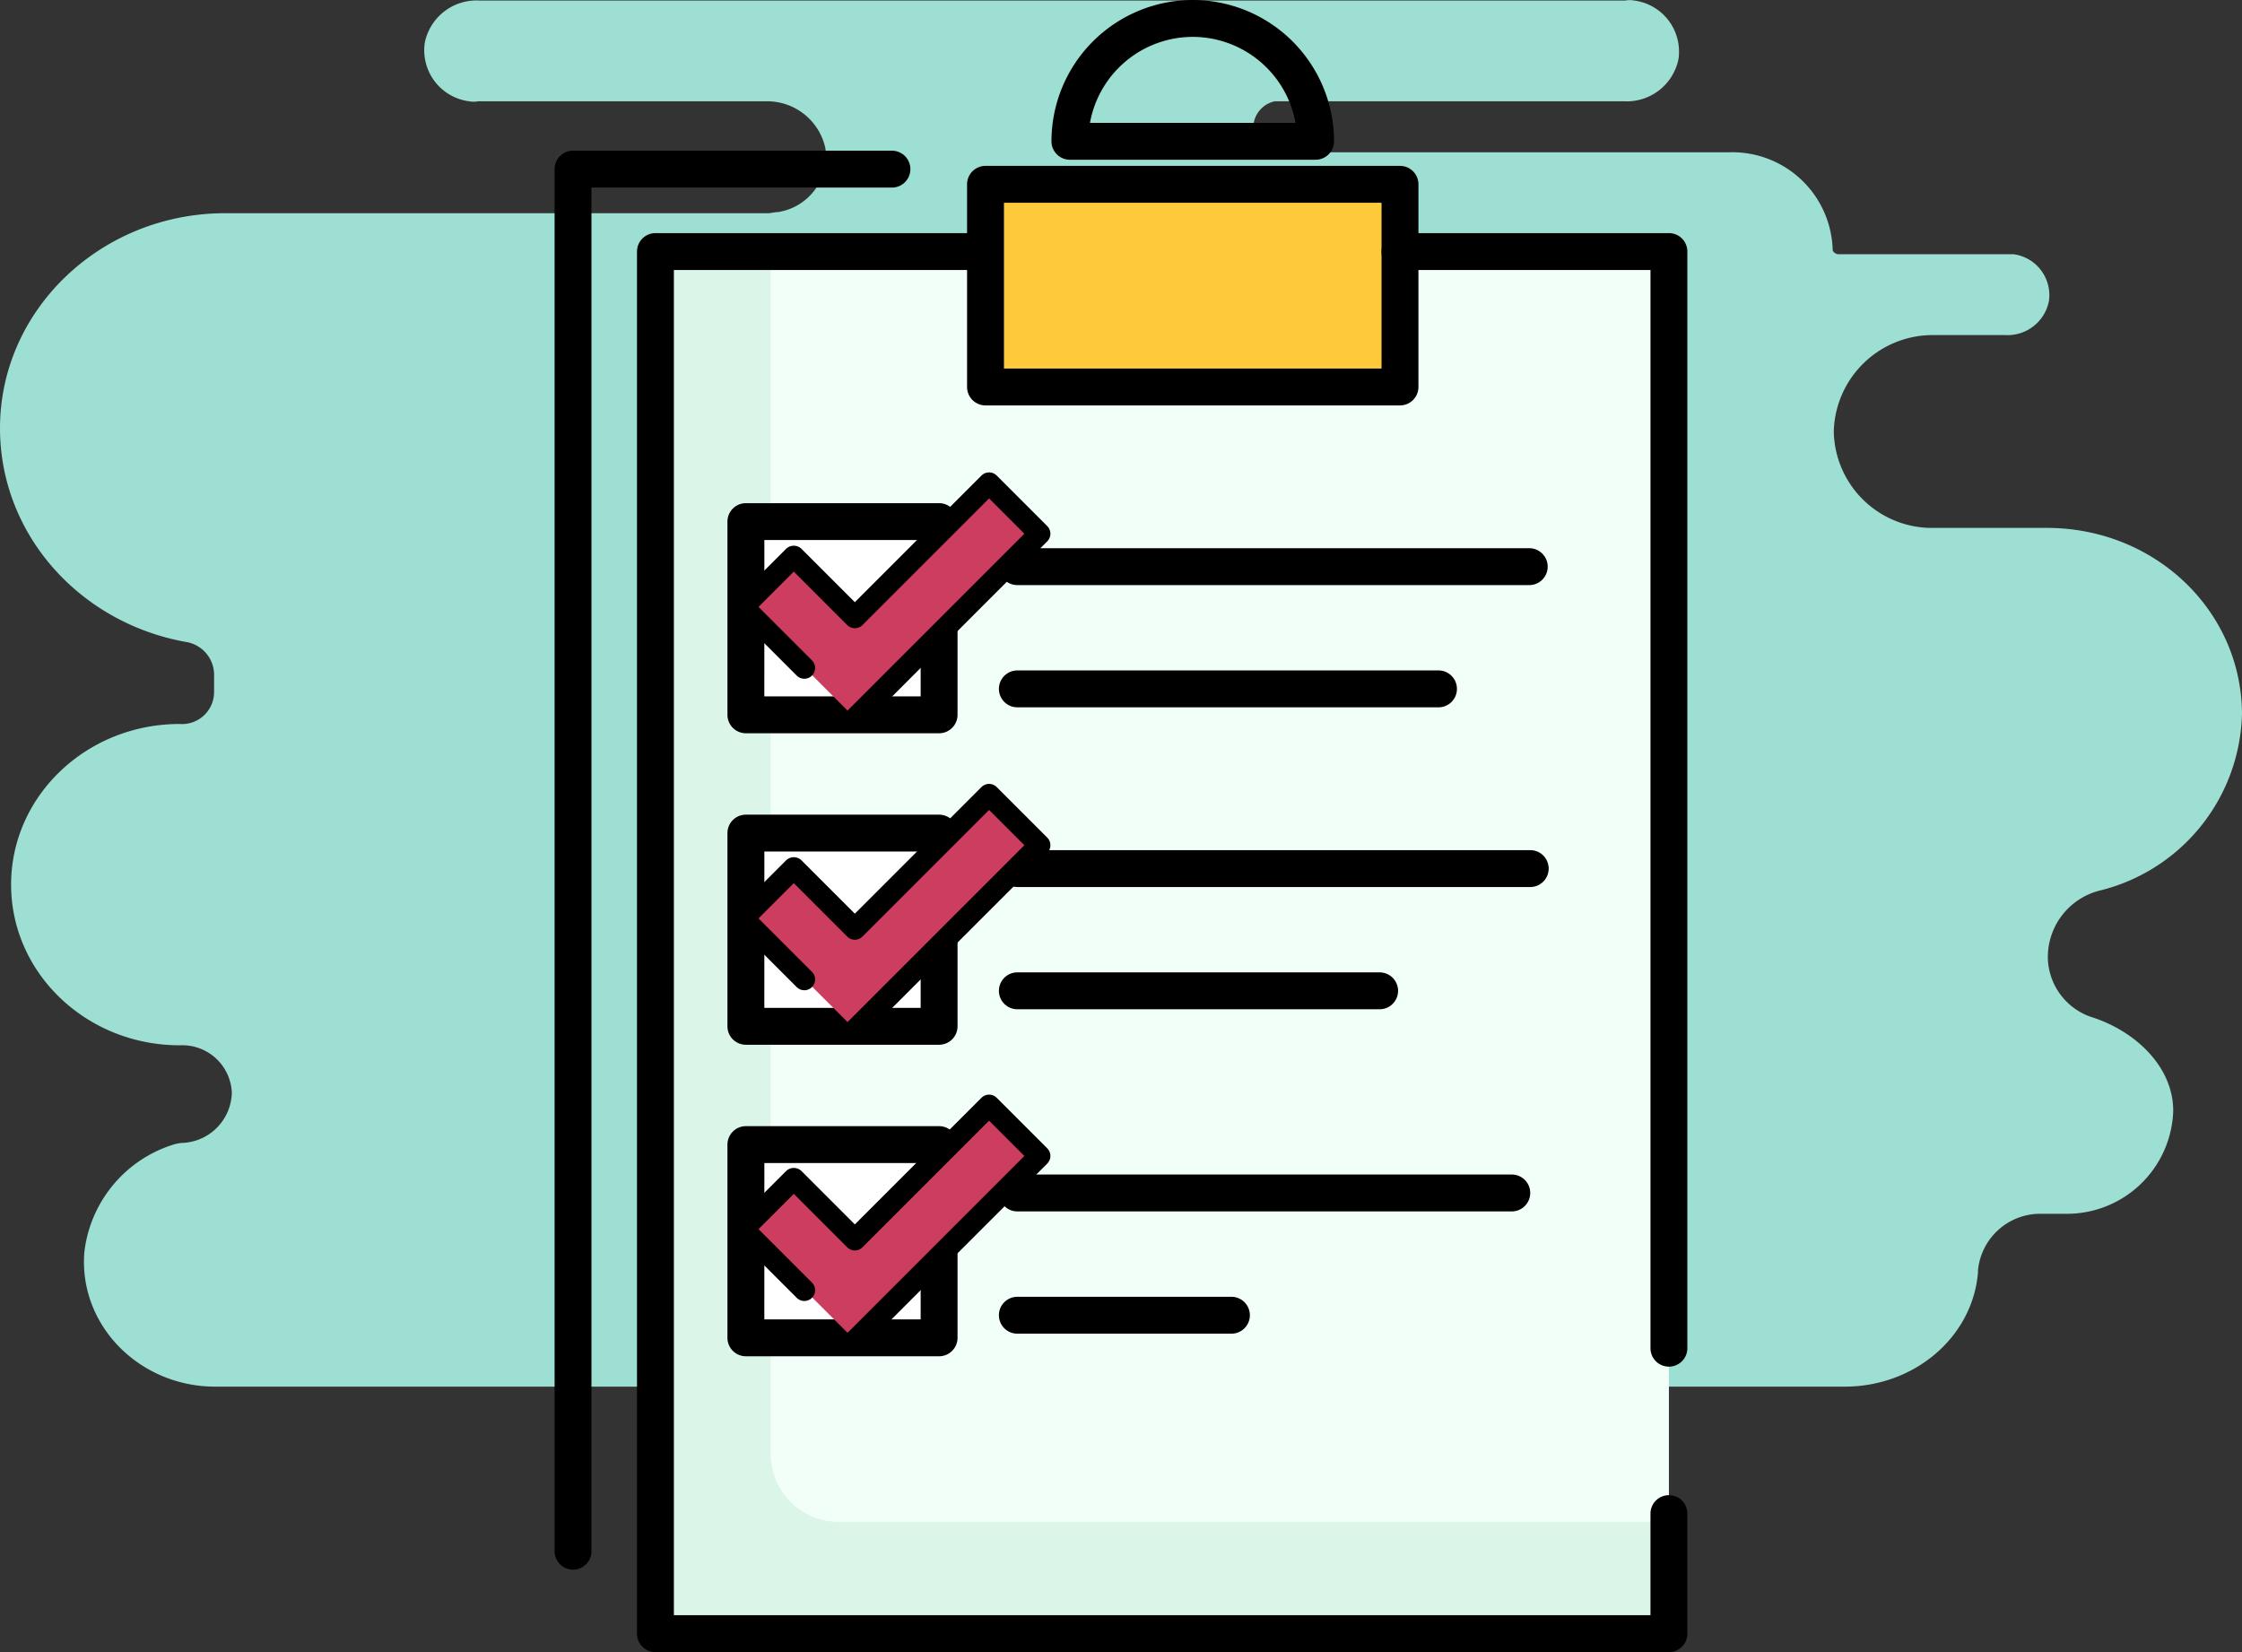 <svg xmlns="http://www.w3.org/2000/svg" width="190" height="140" viewBox="0 0 190 140">
  <rect x="0" y="0" width="190" height="140" fill="#333333" stroke="none"/>
  <g id="t1-ic6" transform="translate(-285 -2745)">
    <path id="Trazado_101756_1_" d="M173.455,44.99H163.96a8.327,8.327,0,0,1-8.555-8.169h0a8.387,8.387,0,0,1,8.555-8.169h6.016a3.569,3.569,0,0,0,3.666-2.911,3.5,3.5,0,0,0-3.008-3.943H155.781c-.188,0-.47-.188-.47-.376h0a8.51,8.51,0,0,0-8.743-8.262H108.589a2.345,2.345,0,0,1-2.35-1.69,2.305,2.305,0,0,1,1.786-2.629h29.612a4.475,4.475,0,0,0,4.606-3.568A4.365,4.365,0,0,0,138.484.3a2.026,2.026,0,0,0-.752,0H40.611A4.475,4.475,0,0,0,36,3.865a4.365,4.365,0,0,0,3.76,4.976,2.026,2.026,0,0,0,.752,0H64.865a5.048,5.048,0,0,1,5.076,3.943A4.784,4.784,0,0,1,65.9,18.231c-.282,0-.564.094-.846.094H19.46C8.743,18.137,0,26.4,0,36.54H0c0,9.014,6.769,16.525,15.793,18.121a2.825,2.825,0,0,1,2.35,2.723v1.5a2.716,2.716,0,0,1-2.914,2.723h0c-7.9,0-14.289,6.1-14.289,13.614h0c0,7.511,6.393,13.614,14.289,13.614h.094a4.194,4.194,0,0,1,4.324,4.037h0A4.372,4.372,0,0,1,15.605,97.1a3.383,3.383,0,0,0-1.034.188A10.854,10.854,0,0,0,7.145,106.4c-.47,6.2,4.7,11.361,11.093,11.361H156.345c5.828,0,10.811-4.131,11.281-9.671V107.9a5.3,5.3,0,0,1,5.264-4.788h2.068a9.012,9.012,0,0,0,9.213-8.732h0c0-3.662-3.1-6.666-6.769-7.887a5.419,5.419,0,0,1-3.854-4.976v-.282a5.813,5.813,0,0,1,4.512-5.54A15.82,15.82,0,0,0,190,60.67h0C189.906,51.938,182.573,44.99,173.455,44.99Z" transform="translate(285 2744.744)" fill="#9ddfd3"/>
    <g id="Group_57467" data-name="Group 57467" transform="translate(8732.038 11770.914)">
      <g id="Group_57439" data-name="Group 57439" transform="translate(-8391.491 -9004.597)">
        <path id="Path_102213" data-name="Path 102213" d="M-352.855,148.1V108.882h-85.887V226h85.887V148.1Z" transform="translate(438.742 -108.882)" fill="#f2fff9"/>
      </g>
      <g id="Group_57440" data-name="Group 57440" transform="translate(-8391.198 -9004.597)">
        <path id="Path_102214" data-name="Path 102214" d="M-428.705,210.766V108.882h-9.474V226h85.887v-9.473h-70.652A5.762,5.762,0,0,1-428.705,210.766Z" transform="translate(438.179 -108.882)" fill="#dbf6e9"/>
      </g>
      <g id="Group_57441" data-name="Group 57441" transform="translate(-8363.52 -9010.294)">
        <rect id="Rectangle_5262" data-name="Rectangle 5262" width="35.125" height="17.172" transform="translate(0 0)" fill="#ffc93c"/>
      </g>
      <g id="Group_57442" data-name="Group 57442" transform="translate(-8357.931 -9025.914)">
        <path id="Path_102215" data-name="Path 102215" d="M-351.929,81.493h-20.822a1.563,1.563,0,0,1-1.563-1.563,11.987,11.987,0,0,1,11.973-11.973A11.987,11.987,0,0,1-350.367,79.93,1.562,1.562,0,0,1-351.929,81.493Zm-19.121-3.125h17.42a8.863,8.863,0,0,0-8.71-7.285A8.863,8.863,0,0,0-371.051,78.368Z" transform="translate(374.314 -67.957)"/>
      </g>
      <g id="Group_57443" data-name="Group 57443" transform="translate(-8383.245 -8981.713)">
        <rect id="Rectangle_5263" data-name="Rectangle 5263" width="16.373" height="16.373" transform="translate(0 0)" fill="#fff"/>
      </g>
      <g id="Group_57444" data-name="Group 57444" transform="translate(-8383.245 -8955.315)">
        <rect id="Rectangle_5264" data-name="Rectangle 5264" width="16.373" height="16.373" transform="translate(0 0)" fill="#fff"/>
      </g>
      <g id="Group_57445" data-name="Group 57445" transform="translate(-8383.245 -8928.92)">
        <rect id="Rectangle_5265" data-name="Rectangle 5265" width="16.373" height="16.373" transform="translate(0 0)" fill="#fff"/>
      </g>
      <g id="Group_57446" data-name="Group 57446" transform="translate(-8393.055 -9006.159)">
        <path id="Path_102216" data-name="Path 102216" d="M-354.292,226.127H-440.18a1.563,1.563,0,0,1-1.563-1.563V107.445a1.563,1.563,0,0,1,1.563-1.563h27.027a1.563,1.563,0,0,1,1.563,1.563,1.563,1.563,0,0,1-1.563,1.563h-25.464V223h82.762v-8.608a1.562,1.562,0,0,1,1.563-1.563,1.563,1.563,0,0,1,1.563,1.563v10.171A1.563,1.563,0,0,1-354.292,226.127Z" transform="translate(441.743 -105.882)"/>
      </g>
      <g id="Group_57447" data-name="Group 57447" transform="translate(-8400.038 -9013.144)">
        <path id="Path_102217" data-name="Path 102217" d="M-453.587,212.719a1.563,1.563,0,0,1-1.563-1.563V94.037a1.563,1.563,0,0,1,1.563-1.563h27.026A1.563,1.563,0,0,1-425,94.037a1.563,1.563,0,0,1-1.563,1.563h-25.464V211.156A1.563,1.563,0,0,1-453.587,212.719Z" transform="translate(455.15 -92.474)"/>
      </g>
      <g id="Group_57448" data-name="Group 57448" transform="translate(-8329.957 -9006.159)">
        <path id="Path_102218" data-name="Path 102218" d="M-296.258,201.938a1.562,1.562,0,0,1-1.563-1.563V109.007h-21.228a1.562,1.562,0,0,1-1.563-1.563,1.563,1.563,0,0,1,1.563-1.563h22.79a1.563,1.563,0,0,1,1.563,1.563v92.93A1.563,1.563,0,0,1-296.258,201.938Z" transform="translate(320.611 -105.882)"/>
      </g>
      <g id="Group_57449" data-name="Group 57449" transform="translate(-8365.082 -9011.857)">
        <path id="Path_102219" data-name="Path 102219" d="M-351.356,115.241h-35.126a1.563,1.563,0,0,1-1.563-1.563V96.506a1.563,1.563,0,0,1,1.563-1.563h35.126a1.563,1.563,0,0,1,1.563,1.563v17.172A1.563,1.563,0,0,1-351.356,115.241Zm-33.563-3.125h32V98.068h-32Z" transform="translate(388.044 -94.943)"/>
      </g>
      <g id="Group_57450" data-name="Group 57450" transform="translate(-8385.39 -8983.275)">
        <path id="Path_102220" data-name="Path 102220" d="M-409.092,169.311h-16.373a1.563,1.563,0,0,1-1.563-1.563V151.376a1.563,1.563,0,0,1,1.563-1.563h16.373a1.563,1.563,0,0,1,1.563,1.563v16.373A1.563,1.563,0,0,1-409.092,169.311Zm-14.81-3.125h13.248V152.938H-423.9Z" transform="translate(427.028 -149.813)"/>
      </g>
      <g id="Group_57451" data-name="Group 57451" transform="translate(-8385.39 -8956.879)">
        <path id="Path_102221" data-name="Path 102221" d="M-409.092,219.986h-16.373a1.563,1.563,0,0,1-1.563-1.563V202.051a1.563,1.563,0,0,1,1.563-1.563h16.373a1.563,1.563,0,0,1,1.563,1.563v16.373A1.563,1.563,0,0,1-409.092,219.986Zm-14.81-3.125h13.248V203.613H-423.9Z" transform="translate(427.028 -200.488)"/>
      </g>
      <g id="Group_57452" data-name="Group 57452" transform="translate(-8385.39 -8930.482)">
        <path id="Path_102222" data-name="Path 102222" d="M-409.092,270.662h-16.373a1.563,1.563,0,0,1-1.563-1.563V252.726a1.563,1.563,0,0,1,1.563-1.563h16.373a1.563,1.563,0,0,1,1.563,1.563V269.1A1.563,1.563,0,0,1-409.092,270.662Zm-14.81-3.125h13.248V254.288H-423.9Z" transform="translate(427.028 -251.163)"/>
      </g>
      <g id="Group_57453" data-name="Group 57453" transform="translate(-8362.385 -8916.022)">
        <path id="Path_102223" data-name="Path 102223" d="M-363.161,282.046H-381.3a1.563,1.563,0,0,1-1.563-1.563,1.563,1.563,0,0,1,1.563-1.563h18.141a1.563,1.563,0,0,1,1.563,1.563A1.563,1.563,0,0,1-363.161,282.046Z" transform="translate(382.864 -278.921)"/>
      </g>
      <g id="Group_57454" data-name="Group 57454" transform="translate(-8362.385 -8926.383)">
        <path id="Path_102224" data-name="Path 102224" d="M-339.4,262.158h-41.9a1.563,1.563,0,0,1-1.563-1.563,1.563,1.563,0,0,1,1.563-1.563h41.9a1.563,1.563,0,0,1,1.563,1.563A1.563,1.563,0,0,1-339.4,262.158Z" transform="translate(382.864 -259.033)"/>
      </g>
      <g id="Group_57455" data-name="Group 57455" transform="translate(-8362.385 -8953.872)">
        <path id="Path_102225" data-name="Path 102225" d="M-337.838,209.385H-381.3a1.563,1.563,0,0,1-1.563-1.563,1.563,1.563,0,0,1,1.563-1.563h43.463a1.563,1.563,0,0,1,1.563,1.563A1.563,1.563,0,0,1-337.838,209.385Z" transform="translate(382.864 -206.26)"/>
      </g>
      <g id="Group_57456" data-name="Group 57456" transform="translate(-8362.385 -8943.513)">
        <path id="Path_102226" data-name="Path 102226" d="M-350.6,229.273h-30.7a1.563,1.563,0,0,1-1.563-1.563,1.563,1.563,0,0,1,1.563-1.563h30.7a1.563,1.563,0,0,1,1.563,1.563A1.563,1.563,0,0,1-350.6,229.273Z" transform="translate(382.864 -226.148)"/>
      </g>
      <g id="Group_57457" data-name="Group 57457" transform="translate(-8362.385 -8979.457)">
        <path id="Path_102227" data-name="Path 102227" d="M-337.921,160.267H-381.3a1.563,1.563,0,0,1-1.563-1.563,1.563,1.563,0,0,1,1.563-1.563h43.38a1.563,1.563,0,0,1,1.563,1.563A1.563,1.563,0,0,1-337.921,160.267Z" transform="translate(382.864 -157.142)"/>
      </g>
      <g id="Group_57458" data-name="Group 57458" transform="translate(-8362.385 -8969.1)">
        <path id="Path_102228" data-name="Path 102228" d="M-345.612,180.154H-381.3a1.563,1.563,0,0,1-1.563-1.563,1.563,1.563,0,0,1,1.563-1.563h35.689a1.563,1.563,0,0,1,1.563,1.563A1.562,1.562,0,0,1-345.612,180.154Z" transform="translate(382.864 -177.029)"/>
      </g>
      <g id="Group_57464" data-name="Group 57464" transform="translate(-8384.962 -8985.881)">
        <g id="Group_57463" data-name="Group 57463" transform="translate(0 0)">
          <g id="Group_57461" data-name="Group 57461" transform="translate(0.964 0.914)">
            <path id="Path_102229" data-name="Path 102229" d="M-177.471,483.635l-4.282,4.282,15.658-15.658-4.282-4.282-11.376,11.376-5.174-5.174-4.282,4.282,5.174,5.174,4.282,4.282Z" transform="translate(191.209 -467.977)" fill="#cc3d60"/>
          </g>
          <g id="Group_57462" data-name="Group 57462" transform="translate(0 0)">
            <path id="Path_102230" data-name="Path 102230" d="M-184.006,486.744a.91.91,0,0,1-.646-.268.913.913,0,0,1,0-1.292l15.012-15.012-2.99-2.99-10.73,10.73a.913.913,0,0,1-1.292,0l-4.528-4.528-2.99,2.99,4.528,4.528a.913.913,0,0,1,0,1.292.913.913,0,0,1-1.292,0l-5.174-5.174a.913.913,0,0,1,0-1.292l4.282-4.282a.94.94,0,0,1,1.292,0l4.528,4.528,10.73-10.73a.913.913,0,0,1,1.292,0l4.282,4.282a.915.915,0,0,1,.268.646.915.915,0,0,1-.268.646l-11.364,11.364-.012.012-4.282,4.282A.911.911,0,0,1-184.006,486.744Z" transform="translate(194.375 -464.977)"/>
          </g>
        </g>
      </g>
      <g id="Group_57465" data-name="Group 57465" transform="translate(-8384.962 -8959.484)">
        <g id="Group_57463-2" data-name="Group 57463" transform="translate(0 0)">
          <g id="Group_57461-2" data-name="Group 57461" transform="translate(0.964 0.914)">
            <path id="Path_102229-2" data-name="Path 102229" d="M-177.471,483.635l-4.282,4.282,15.658-15.658-4.282-4.282-11.376,11.376-5.174-5.174-4.282,4.282,5.174,5.174,4.282,4.282Z" transform="translate(191.209 -467.977)" fill="#cc3d60"/>
          </g>
          <g id="Group_57462-2" data-name="Group 57462" transform="translate(0 0)">
            <path id="Path_102230-2" data-name="Path 102230" d="M-184.006,486.744a.91.91,0,0,1-.646-.268.913.913,0,0,1,0-1.292l15.012-15.012-2.99-2.99-10.73,10.73a.913.913,0,0,1-1.292,0l-4.528-4.528-2.99,2.99,4.528,4.528a.913.913,0,0,1,0,1.292.913.913,0,0,1-1.292,0l-5.174-5.174a.913.913,0,0,1,0-1.292l4.282-4.282a.94.94,0,0,1,1.292,0l4.528,4.528,10.73-10.73a.913.913,0,0,1,1.292,0l4.282,4.282a.915.915,0,0,1,.268.646.915.915,0,0,1-.268.646l-11.364,11.364-.012.012-4.282,4.282A.911.911,0,0,1-184.006,486.744Z" transform="translate(194.375 -464.977)"/>
          </g>
        </g>
      </g>
      <g id="Group_57466" data-name="Group 57466" transform="translate(-8384.962 -8933.153)">
        <g id="Group_57463-3" data-name="Group 57463" transform="translate(0 0)">
          <g id="Group_57461-3" data-name="Group 57461" transform="translate(0.964 0.914)">
            <path id="Path_102229-3" data-name="Path 102229" d="M-177.471,483.635l-4.282,4.282,15.658-15.658-4.282-4.282-11.376,11.376-5.174-5.174-4.282,4.282,5.174,5.174,4.282,4.282Z" transform="translate(191.209 -467.977)" fill="#cc3d60"/>
          </g>
          <g id="Group_57462-3" data-name="Group 57462" transform="translate(0 0)">
            <path id="Path_102230-3" data-name="Path 102230" d="M-184.006,486.744a.91.91,0,0,1-.646-.268.913.913,0,0,1,0-1.292l15.012-15.012-2.99-2.99-10.73,10.73a.913.913,0,0,1-1.292,0l-4.528-4.528-2.99,2.99,4.528,4.528a.913.913,0,0,1,0,1.292.913.913,0,0,1-1.292,0l-5.174-5.174a.913.913,0,0,1,0-1.292l4.282-4.282a.94.94,0,0,1,1.292,0l4.528,4.528,10.73-10.73a.913.913,0,0,1,1.292,0l4.282,4.282a.915.915,0,0,1,.268.646.915.915,0,0,1-.268.646l-11.364,11.364-.012.012-4.282,4.282A.911.911,0,0,1-184.006,486.744Z" transform="translate(194.375 -464.977)"/>
          </g>
        </g>
      </g>
    </g>
  </g>
</svg>
